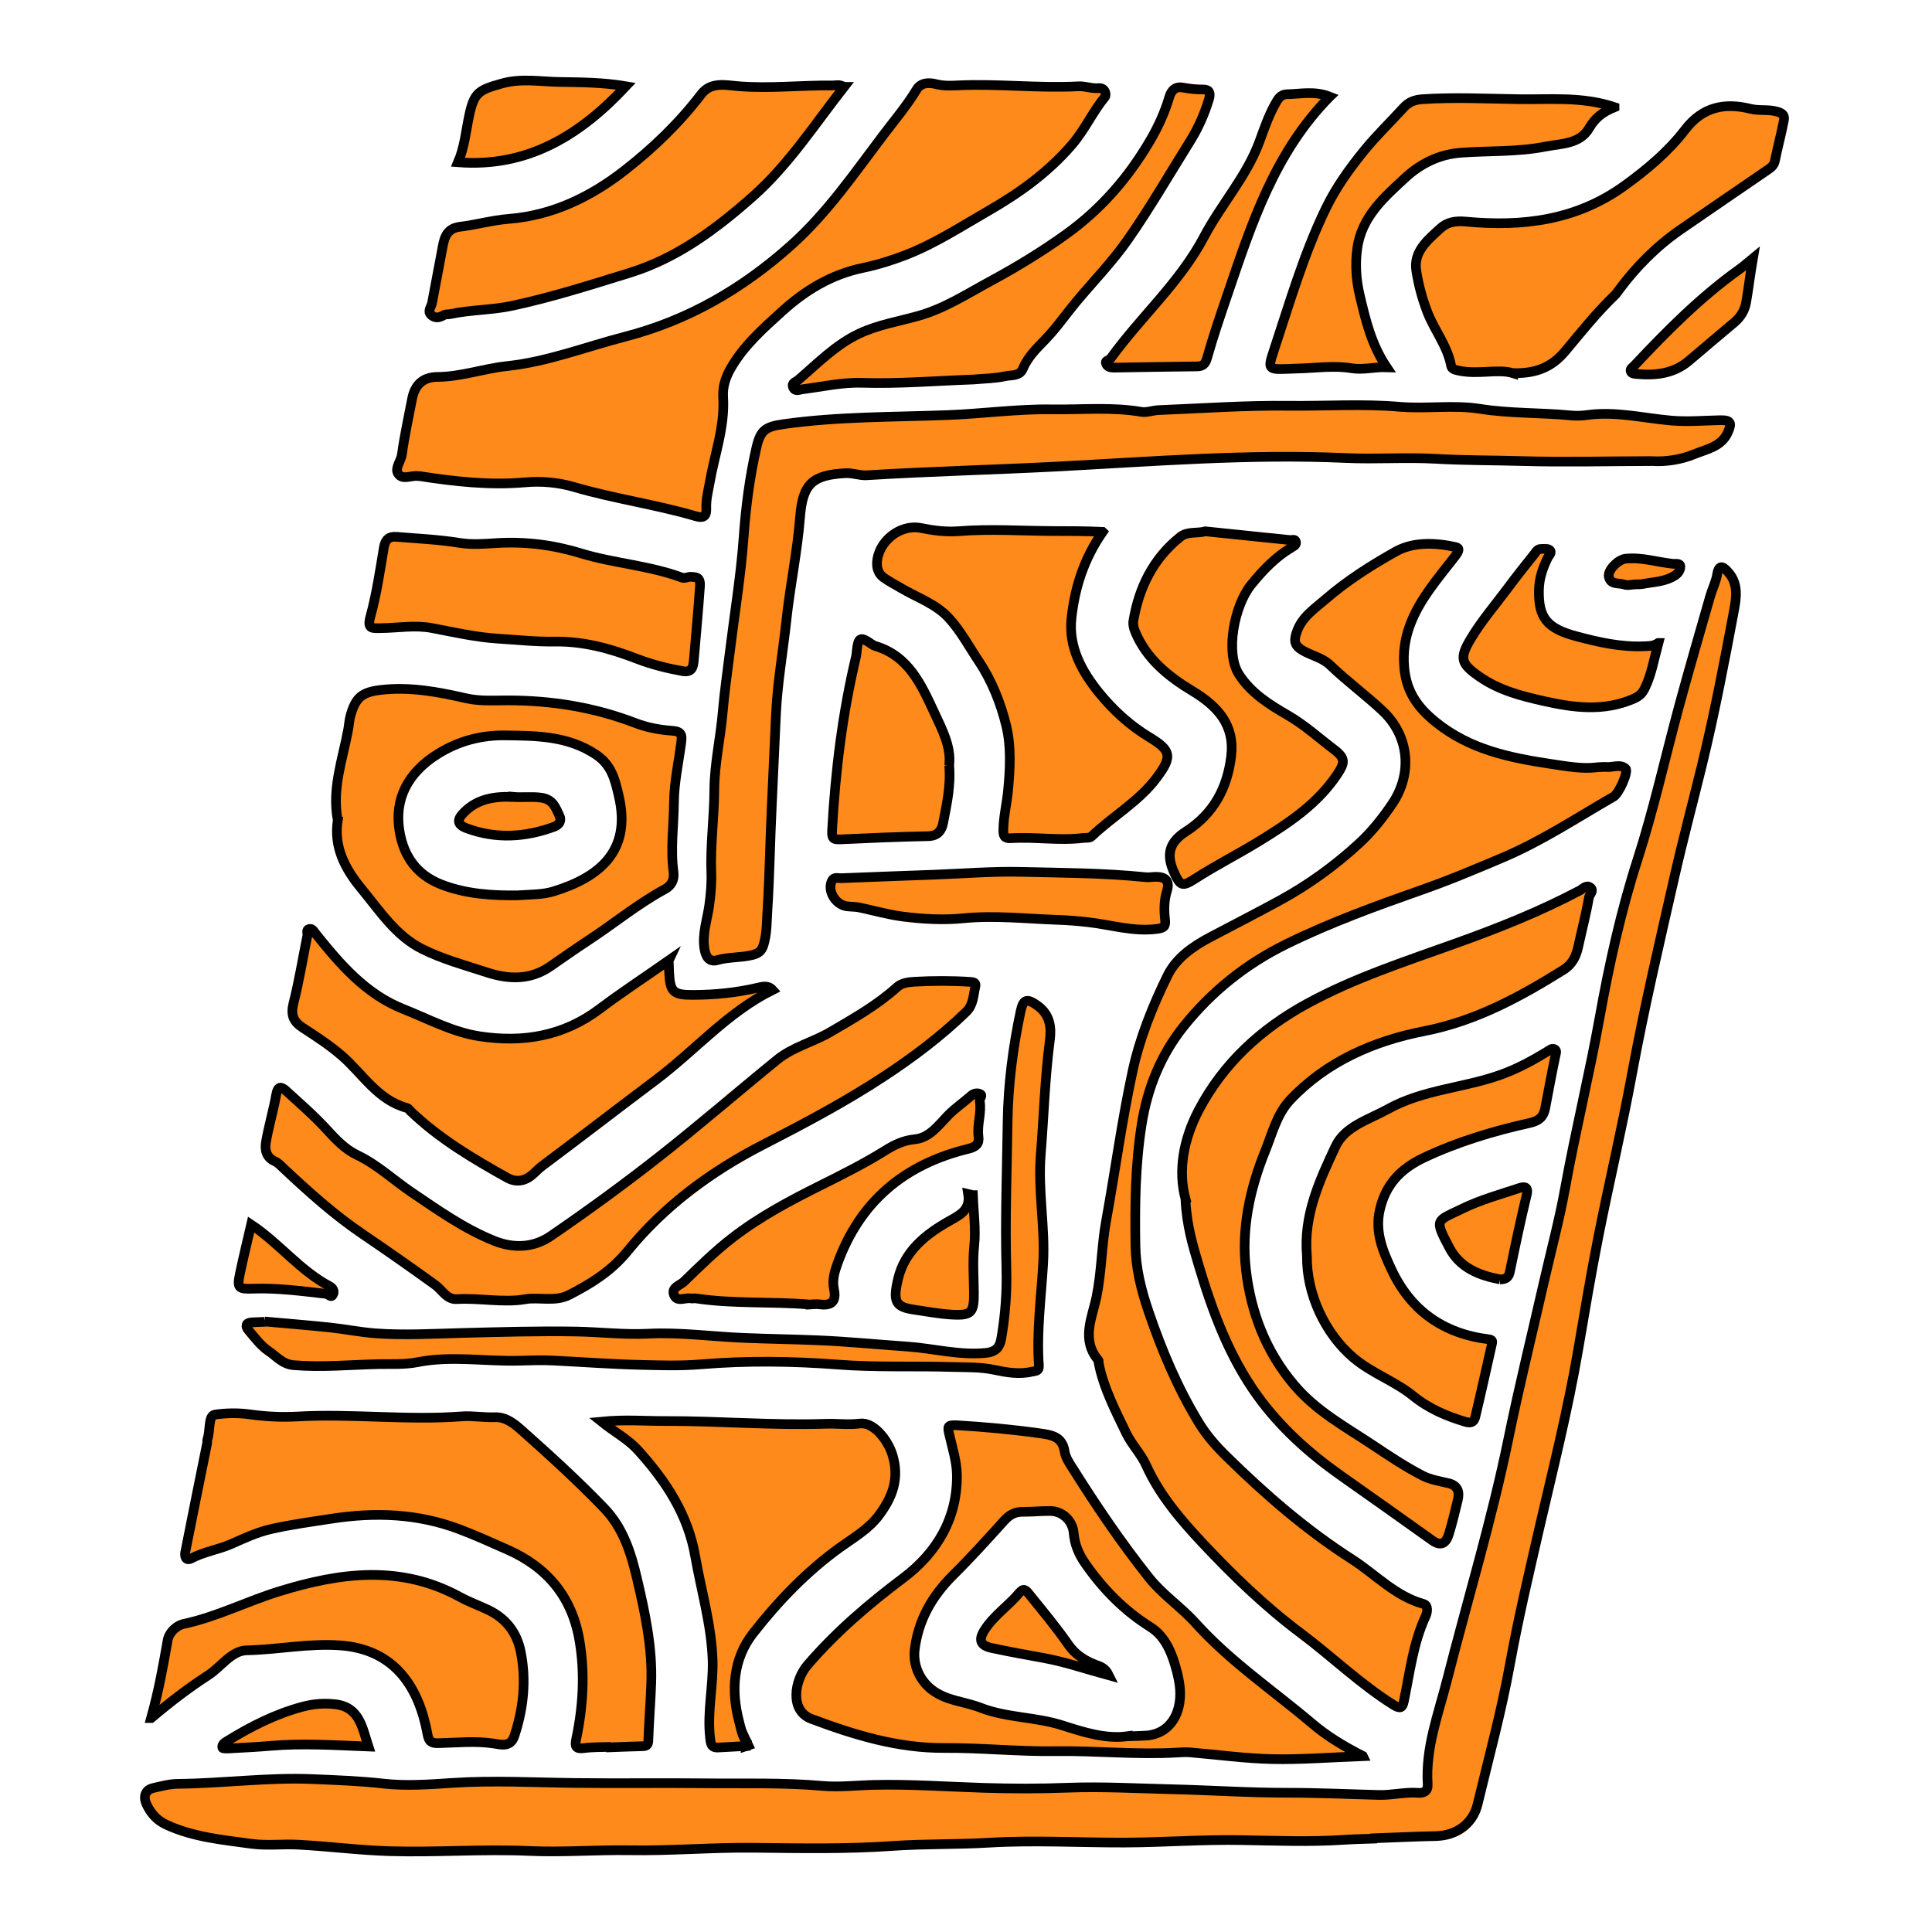 <svg width="600" height="600" viewBox="0 0 600 600" fill="none" xmlns="http://www.w3.org/2000/svg">
  <path
    d="M427.012 570.993C423.933 571.111 420.854 571.135 417.775 571.348C407.117 572.082 396.412 571.656 385.777 571.467C373.604 571.23 361.477 572.177 349.327 572.225C335.211 572.272 321.095 571.419 306.979 572.272C297.103 572.864 287.156 572.58 277.279 573.267C262.737 574.309 248.147 573.978 233.629 573.836C220.91 573.717 208.263 574.831 195.592 574.617C185.171 574.452 174.726 575.304 164.352 574.831C149.905 574.191 135.505 575.328 121.081 574.902C111.631 574.617 102.228 573.409 92.802 572.888C87.899 572.604 82.996 573.267 78.07 572.604C69.046 571.348 59.975 570.566 51.567 566.634C48.678 565.283 46.736 563.056 45.457 560.214C44.414 557.868 45.172 555.831 47.565 555.286C50.099 554.717 52.609 554.007 55.309 553.983C69.212 553.865 83.067 551.922 97.017 552.514C104.36 552.822 111.702 553.083 119.068 553.912C125.983 554.694 133.089 554.196 140.099 553.722C153.055 552.846 166.01 553.58 178.918 553.722C192.087 553.888 205.255 553.675 218.4 553.817C230.692 553.959 243.032 553.533 255.347 554.623C260.653 555.097 266.053 554.433 271.429 554.315C282.845 554.054 294.214 554.883 305.606 555.239C314.251 555.499 322.919 555.523 331.564 555.191C342.364 554.789 353.117 555.404 363.893 555.665C375.925 555.949 387.956 556.779 400.035 556.755C409.438 556.755 418.864 557.205 428.267 557.442C432.388 557.537 436.296 556.471 440.322 556.779C442.146 556.921 443.52 556.328 443.378 554.102C442.667 542.778 446.693 532.354 449.417 521.669C455.812 496.629 463.32 471.896 468.507 446.524C471.846 430.272 475.825 414.139 479.52 397.935C481.723 388.293 484.304 378.722 486.057 368.985C489.278 351.265 493.565 333.805 496.762 316.085C499.746 299.478 503.394 282.942 508.581 266.856C513.578 251.292 517.107 235.348 521.37 219.594C524.497 208.057 527.836 196.591 531.128 185.101C531.768 182.874 532.881 180.742 533.26 178.467C533.876 174.653 535.534 176.359 536.765 177.757C539.797 181.144 539.299 185.314 538.565 189.294C535.534 205.474 532.455 221.655 528.547 237.67C525.705 249.302 522.602 260.886 519.949 272.589C515.354 292.844 510.594 313.052 506.828 333.521C503.725 350.365 499.77 367.043 496.431 383.863C494.11 395.613 492.12 407.435 490.107 419.232C486.933 437.806 482.338 456.047 478.099 474.384C474.854 488.503 471.515 502.622 468.933 516.837C466.257 531.548 462.349 545.881 458.867 560.379C457.399 566.468 452.236 570.069 445.936 570.211C439.636 570.329 433.336 570.661 427.035 570.874C427.035 570.898 427.035 570.945 427.035 570.969L427.012 570.993Z"
    fill="#fd8a1a" stroke="black" stroke-width="3px" />
  <path
    d="M495.744 238.286C497.236 238.238 498.065 238.12 498.846 238.191C500.86 238.38 503.157 237.172 504.862 238.712C505.81 239.565 502.849 246.388 501.12 247.406C489.775 253.921 478.881 261.17 466.754 266.311C458.417 269.841 450.057 273.371 441.53 276.356C427.272 281.378 413.085 286.519 399.491 293.2C386.938 299.359 376.28 307.911 367.611 318.738C360.506 327.622 356.314 337.927 354.538 349.322C352.572 361.807 352.43 374.292 352.619 386.848C352.738 393.907 354.396 400.564 356.646 407.15C360.767 419.28 365.693 431.03 372.396 441.975C374.74 445.813 377.748 449.201 380.922 452.304C392.93 464.102 405.577 475.094 419.859 484.239C427.201 488.953 433.241 495.657 442.075 498.121C443.614 498.548 443.307 500.704 442.738 501.935C438.854 510.322 437.836 519.419 435.988 528.303C435.562 530.364 434.922 530.814 432.814 529.511C422.464 523.044 413.725 514.515 404.014 507.242C392.859 498.903 382.793 489.166 373.343 479.074C366.688 471.967 360.103 464.268 355.935 455.029C354.348 451.522 351.459 448.608 349.777 445.126C346.39 438.066 342.719 431.078 341.203 423.283C341.156 423.023 341.274 422.644 341.156 422.502C335.661 416.105 339.166 409.306 340.516 402.791C342.127 394.997 342.08 387.037 343.501 379.243C346.319 363.726 348.403 348.043 351.743 332.621C353.969 322.363 357.948 312.436 362.59 302.984C365.29 297.464 370.525 293.863 375.948 290.997C383.219 287.159 390.562 283.416 397.738 279.483C406.383 274.745 414.506 268.87 421.896 262.094C426.017 258.328 429.451 253.992 432.483 249.467C438.522 240.441 437.883 228.762 429.333 220.731C424.075 215.803 418.249 211.539 413.062 206.54C410.646 204.219 407.235 203.603 404.417 201.921C401.788 200.334 401.883 198.77 402.688 196.354C404.251 191.616 408.254 189.057 411.688 186.072C418.367 180.292 425.875 175.53 433.501 171.266C438.949 168.233 445.722 168.494 452.046 169.892C453.349 170.176 453.254 171.005 451.809 172.853C449.228 176.193 446.528 179.462 444.088 182.898C438.901 190.194 435.23 197.822 436.107 207.37C436.793 214.88 440.275 219.736 445.959 224.308C456.475 232.789 468.838 235.324 481.604 237.243C486.554 238.001 491.481 238.854 495.815 238.309L495.744 238.286Z"
    fill="#fd8a1a" stroke="black" stroke-width="3px" />
  <path
    d="M135.623 117.062C143.06 117.062 150.07 114.48 157.413 113.698C169.989 112.371 181.855 107.728 194.029 104.577C213.758 99.484 230.621 89.652 245.684 76.172C256.863 66.175 265.247 53.927 274.2 42.106C277.777 37.368 281.613 32.867 284.692 27.773C286.066 25.499 288.695 25.617 290.756 26.139C293.029 26.707 295.232 26.636 297.458 26.518C309.964 25.925 322.445 27.465 334.951 26.802C337.011 26.683 339.048 27.584 341.227 27.37C343.122 27.181 343.785 29.337 343.098 30.19C339.285 34.809 336.869 40.329 332.937 44.901C325.572 53.501 316.524 59.992 306.861 65.536C298.524 70.321 290.424 75.628 281.424 79.134C277.09 80.816 272.59 82.237 268.019 83.185C258.261 85.198 250.113 90.126 242.913 96.665C236.992 102.019 230.953 107.349 226.902 114.456C225.292 117.275 224.392 120.094 224.581 123.364C225.15 132.508 221.929 141.108 220.389 149.944C219.939 152.503 219.252 155.038 219.347 157.715C219.442 159.989 218.873 161.15 216.008 160.297C203.597 156.649 190.736 154.896 178.278 151.247C173.542 149.849 168.236 149.328 163.026 149.802C152.036 150.773 141.141 149.542 130.294 147.859C130.152 147.859 130.033 147.859 129.891 147.859C127.736 147.504 124.918 149.305 123.568 146.983C122.597 145.301 124.539 143.192 124.823 141.108C125.604 135.327 126.883 129.618 127.973 123.885C128.826 119.463 131.36 117.188 135.576 117.062H135.623Z"
    fill="#fd8a1a" stroke="black" stroke-width="3px" />
  <path
    d="M513.128 143.193C499.699 143.216 486.246 143.572 472.817 143.193C463.794 142.932 454.77 143.003 445.793 142.482C436.509 141.961 427.249 142.671 417.964 142.245C387.956 140.871 358.019 143.335 328.082 144.898C308.448 145.917 288.813 146.391 269.203 147.599C266.929 147.741 264.845 146.817 262.524 146.959C252.268 147.504 249.284 150.3 248.479 160.486C247.626 171.289 245.376 181.926 244.216 192.682C243.174 202.324 241.468 211.895 240.995 221.608C240.521 231.084 240.166 240.584 239.692 250.06C239.147 261.028 239.029 271.997 238.318 282.942C238.129 285.974 238.176 289.149 237.442 292.252C236.85 294.787 236.282 295.924 233.653 296.587C230.053 297.464 226.358 297.156 222.781 298.175C220.247 298.885 219.158 297.156 218.755 294.574C218.045 289.978 219.631 285.643 220.247 281.284C220.721 277.896 221.029 274.295 220.91 271.168C220.579 262.497 221.787 253.945 221.834 245.345C221.881 237.219 223.753 229.283 224.439 221.205C224.984 214.856 225.908 208.554 226.689 202.229C228.134 190.478 230.076 178.775 230.929 167.001C231.616 157.501 232.8 148.167 234.932 138.928C236.187 133.503 237.774 132.508 243.458 131.703C260.297 129.334 277.303 129.547 294.237 128.907C305.061 128.505 315.908 126.965 326.708 127.13C335.945 127.273 345.253 126.325 354.49 127.912C356.148 128.197 357.972 127.438 359.748 127.367C373.272 126.822 386.819 125.851 400.343 126.017C411.759 126.135 423.222 125.354 434.614 126.325C442.975 127.036 451.336 125.662 459.601 126.965C469.004 128.457 478.502 128.102 487.928 129.026C489.657 129.192 491.433 129.097 493.138 128.86C501.807 127.699 510.262 129.831 518.789 130.589C524.023 131.063 529.162 130.589 534.302 130.494C537.712 130.423 537.784 131.561 536.647 134.167C534.657 138.786 529.944 139.497 526.154 141.06C522.128 142.719 517.581 143.453 513.081 143.216L513.128 143.193Z"
    fill="#fd8a1a" stroke="black" stroke-width="3px" />
  <path
    d="M189.765 542.517C186.947 542.612 184.129 542.517 181.334 542.896C178.586 543.251 178.515 542.138 178.965 539.982C181.073 529.937 181.689 519.798 179.984 509.635C177.734 496.036 169.989 486.702 157.484 481.206C152.534 479.027 147.607 476.776 142.563 474.881C129.726 470.048 116.557 469.551 103.033 471.635C96.686 472.607 90.362 473.46 84.109 474.881C79.775 475.876 75.796 477.748 71.841 479.501C67.791 481.277 63.386 481.893 59.478 483.954C57.678 484.902 57.275 483.362 57.536 482.035C59.762 470.735 62.059 459.459 64.333 448.182C64.404 447.803 64.286 447.377 64.404 447.021C65.375 444.392 64.594 439.63 66.725 439.322C70.136 438.824 73.949 438.73 77.667 439.251C82.475 439.938 87.425 440.175 92.281 439.914C109.31 438.943 126.339 441.17 143.391 439.867C146.684 439.606 150.213 440.269 153.647 440.127C157.27 439.985 159.923 442.33 162.197 444.344C170.913 452.091 179.51 459.932 187.61 468.342C193.531 474.502 195.923 482.178 197.771 489.995C200.305 500.751 202.65 511.625 202.247 522.807C202.034 528.729 201.537 534.652 201.347 540.551C201.3 542.09 200.637 542.28 199.405 542.304C196.184 542.375 192.987 542.517 189.789 542.635C189.789 542.588 189.789 542.517 189.789 542.47L189.765 542.517Z"
    fill="#fd8a1a" stroke="black" stroke-width="3px" />
  <path
    d="M423.246 545.384C413.085 545.763 404.109 546.497 395.133 546.307C386.63 546.118 378.151 544.933 369.648 544.223C368.322 544.104 366.972 544.175 365.622 544.27C352.998 545.028 340.374 543.654 327.727 543.844C316.264 544.009 304.753 542.778 293.219 542.849C278.866 542.943 265.342 538.821 252.008 533.823C245.139 531.264 246.726 521.812 250.753 517.121C259.587 506.839 269.724 498.169 280.571 490.019C290.921 482.225 297.364 471.493 297.174 457.99C297.103 453.773 295.729 449.556 294.782 445.363C294.237 442.97 294.214 442.473 297.269 442.638C305.795 443.136 314.274 443.918 322.729 445.102C326.543 445.647 329.906 446.026 330.64 450.835C330.924 452.683 332.132 454.436 333.174 456.071C340.516 467.727 348.214 479.122 356.811 489.924C361.051 495.255 366.735 499.022 371.235 503.996C382.035 515.984 395.417 525.01 407.638 535.362C412.067 539.106 417.064 542.185 423.222 545.336L423.246 545.384ZM350.203 539.224C352.359 539.153 354.111 539.106 355.84 539.011C361.098 538.727 364.769 535.291 366.025 530.222C366.948 526.479 366.451 522.901 365.551 519.348C364.177 513.923 362.117 508.355 357.356 505.347C349.114 500.182 342.648 493.596 337.13 485.708C334.974 482.651 333.743 479.619 333.435 476.066C333.103 472.275 329.977 469.266 326.116 469.243C323.298 469.243 320.479 469.527 317.685 469.503C315.222 469.48 313.493 470.427 311.858 472.251C306.648 478.032 301.437 483.789 295.919 489.261C289.453 495.705 285.213 503.073 284.077 512.241C283.484 516.979 285.521 521.693 289.263 524.654C293.811 528.232 299.471 528.374 304.516 530.34C312.664 533.515 321.593 533.159 329.93 535.836C336.585 537.968 343.406 540.148 350.203 539.2V539.224Z"
    fill="#fd8a1a" stroke="black" stroke-width="3px" />
  <path
    d="M368.203 372.491C365.764 363.702 367.493 353.823 372.325 344.679C379.951 330.204 391.58 319.543 405.838 311.749C420.475 303.742 436.296 298.649 451.904 293.034C465.144 288.296 478.194 283.131 490.652 276.522C491.599 276.024 492.641 274.698 493.849 275.598C495.199 276.593 493.612 277.777 493.446 278.796C492.57 283.889 491.244 288.888 490.154 293.934C489.491 296.967 488.331 299.454 485.488 301.231C471.988 309.641 458.322 317.103 442.288 320.23C426.656 323.286 411.996 329.612 400.675 341.599C396.554 345.982 395.156 351.904 392.954 357.353C388.146 369.222 385.469 381.636 386.938 394.31C388.454 407.482 393.048 419.659 401.954 430.154C408.775 438.208 417.68 443.017 426.159 448.656C431.275 452.067 436.391 455.502 441.838 458.298C444.207 459.506 447.001 459.98 449.63 460.572C452.709 461.259 453.372 463.202 452.709 465.926C451.857 469.432 451.028 472.962 449.962 476.421C449.133 479.145 447.617 480.425 444.728 478.34C435.254 471.541 425.709 464.836 416.188 458.108C406.406 451.191 397.525 443.183 390.514 433.47C381.68 421.199 376.493 407.15 372.206 392.747C370.382 386.611 368.535 380.475 368.156 372.515L368.203 372.491Z"
    fill="#fd8a1a" stroke="black" stroke-width="3px" />
  <path
    d="M163.026 403.526C155.968 404.615 148.934 403.052 141.876 403.455C138.702 403.644 137.328 400.588 135.126 399.025C127.689 393.67 120.228 388.411 112.625 383.27C103.815 377.3 95.881 370.17 88.136 362.897C87.26 362.068 86.407 361.12 85.341 360.646C82.617 359.414 82.191 357.022 82.594 354.676C83.446 349.725 84.915 344.868 85.791 339.893C86.265 337.264 87.307 337.359 88.823 338.733C93.062 342.618 97.444 346.385 101.328 350.625C104.217 353.776 107.083 356.879 110.92 358.704C117.149 361.665 122.123 366.403 127.736 370.217C136.026 375.808 144.173 381.636 153.552 385.379C159.686 387.819 165.844 387.44 171.078 383.839C182.4 376.069 193.555 367.966 204.355 359.485C216.908 349.654 228.963 339.183 241.35 329.114C246.229 325.134 252.482 323.666 257.858 320.515C265.058 316.298 272.305 312.223 278.558 306.585C280.05 305.234 282.087 304.998 284.077 304.879C289.808 304.571 295.516 304.547 301.224 304.926C302.29 304.998 303.214 305.092 302.906 306.395C302.242 309.12 302.361 312.01 300.04 314.26C292.2 321.841 283.556 328.356 274.461 334.326C262.405 342.262 249.687 348.967 236.874 355.553C220.768 363.844 206.344 374.481 194.929 388.506C189.813 394.808 183.536 398.669 176.739 402.152C172.452 404.355 167.549 402.768 162.978 403.478L163.026 403.526Z"
    fill="#fd8a1a" stroke="black" stroke-width="3px" />
  <path
    d="M104.857 254.608C103.057 244.871 106.373 235.94 108.078 226.843C108.362 225.351 108.433 223.763 108.86 222.224C110.447 216.562 112.412 214.951 118.262 214.264C127.333 213.197 136.097 214.879 144.813 216.869C149.005 217.817 153.315 217.509 157.413 217.509C171.221 217.485 184.484 219.618 197.321 224.545C201.016 225.967 204.923 226.677 208.737 226.938C211.863 227.151 211.816 228.454 211.555 230.61C210.75 236.817 209.352 243.024 209.305 249.254C209.234 256.432 208.192 263.634 209.163 270.789C209.495 273.276 208.476 275.053 206.534 276.119C198.055 280.691 190.642 286.874 182.613 292.11C178.61 294.716 174.726 297.511 170.771 300.212C164.565 304.429 157.957 304.192 151.136 301.965C144.41 299.762 137.494 297.914 131.147 294.74C122.904 290.618 118.002 282.942 112.318 276.072C107.012 269.652 103.578 262.924 104.904 254.632L104.857 254.608ZM160.634 278.062C165.205 277.754 168.615 277.848 171.978 276.806C185.763 272.542 196.184 264.582 192.205 247.359C191.021 242.266 190.026 237.575 184.958 234.258C176.147 228.454 166.342 228.501 156.678 228.383C149.407 228.312 142.373 230.112 135.86 234.211C126.694 239.968 122.336 248.117 124.112 258.351C125.462 266.169 129.607 271.76 137.044 274.674C145.002 277.777 153.363 278.133 160.634 278.062Z"
    fill="#fd8a1a" stroke="black" stroke-width="3px" />
  <path
    d="M207.671 298.317C207.742 300.023 207.766 301.041 207.813 302.036C208.097 307.959 209.045 308.978 214.966 308.978C221.834 308.978 228.655 308.314 235.382 306.727C236.803 306.395 238.579 305.921 239.929 307.438C225.979 314.355 215.866 326.224 203.668 335.392C191.873 344.252 180.173 353.278 168.355 362.115C167.265 362.92 166.413 363.892 165.418 364.745C162.978 366.877 160.255 367.303 157.46 365.74C146.873 359.817 136.428 353.634 127.57 345.153C127.191 344.774 126.836 344.205 126.386 344.087C117.244 341.623 112.673 333.521 106.136 327.859C102.394 324.613 98.178 321.865 94.01 319.164C91.025 317.222 90.244 315.113 91.144 311.56C92.896 304.642 94.033 297.582 95.454 290.57C95.596 289.859 94.957 288.77 95.999 288.509C97.041 288.248 97.444 289.243 98.036 289.978C105.662 299.501 113.644 308.788 125.32 313.384C133.065 316.464 140.573 320.538 148.91 321.818C162.363 323.879 174.963 321.818 186.189 313.36C192.987 308.243 200.139 303.552 207.694 298.269L207.671 298.317Z"
    fill="#fd8a1a" stroke="black" stroke-width="3px" />
  <path
    d="M342.435 165.201C336.514 173.706 333.743 182.732 332.748 192.113C331.824 200.902 335.898 208.459 341.322 215.14C345.751 220.589 350.914 225.303 357.001 228.975C363.822 233.097 364.035 235.016 359.346 241.365C353.78 248.899 345.561 253.447 338.953 259.796C338.409 260.318 337.201 260.128 336.301 260.246C328.864 261.147 321.403 259.844 313.966 260.318C311.811 260.46 311.574 259.465 311.598 257.735C311.645 253.661 312.64 249.704 313.043 245.677C313.706 238.83 314.061 231.771 312.498 225.398C310.816 218.48 308.069 211.468 303.972 205.356C300.94 200.831 298.382 195.975 294.664 191.924C290.566 187.47 284.811 185.598 279.79 182.613C278.013 181.547 276.119 180.6 274.437 179.391C272.992 178.349 272.306 176.762 272.353 174.914C272.566 168.257 279.434 162.69 285.948 163.969C289.832 164.751 293.787 165.272 297.695 164.964C307.572 164.182 317.424 164.893 327.277 164.917C332.085 164.917 337.011 164.917 342.411 165.177L342.435 165.201Z"
    fill="#fd8a1a" stroke="black" stroke-width="3px" />
  <path
    d="M469.928 115.901C465.262 114.432 458.986 116.446 452.875 115.072C451.857 114.859 450.838 114.575 450.672 113.674C449.559 107.491 445.486 102.635 443.283 96.925C441.672 92.732 440.536 88.468 439.849 84.156C438.878 78.115 443.378 74.562 447.215 71.008C449.441 68.947 451.951 68.521 455.315 68.829C472.817 70.463 489.538 68.473 504.46 57.694C511.518 52.601 518.102 47.081 523.312 40.282C528.831 33.08 535.699 31.848 543.61 33.791C546.357 34.477 549.057 33.885 551.805 34.643C553.865 35.188 554.268 36.017 553.984 37.439C553.178 41.632 552.065 45.754 551.213 49.924C550.976 51.132 550.242 51.866 549.389 52.459C540.199 58.784 530.962 65.038 521.797 71.387C514.36 76.552 508.06 82.901 502.683 90.174C502.281 90.718 501.925 91.287 501.428 91.737C495.839 97.115 491.031 103.156 486.081 109.078C482.149 113.769 477.388 116.067 469.928 115.878V115.901Z"
    fill="#fd8a1a" stroke="black" stroke-width="3px" />
  <path
    d="M231.782 542.233C228.868 542.398 225.955 542.541 223.042 542.706C220.721 542.825 220.721 541.309 220.508 539.579C219.608 531.596 221.526 523.707 221.313 515.77C220.981 504.683 217.784 494.07 215.889 483.244C213.639 470.285 206.723 459.861 198.126 450.361C195.047 446.95 190.902 444.794 186.805 441.501C193.91 440.791 200.305 441.335 206.723 441.312C223.303 441.264 239.858 442.733 256.461 442.165C259.942 442.046 263.424 442.544 267 442.094C271.358 441.525 275.763 447.258 277.161 451.83C279.411 459.174 277.137 464.978 273.016 470.522C269.842 474.81 265.224 477.463 260.961 480.519C250.516 488.029 241.634 497.292 233.818 507.313C227.708 515.155 226.974 524.915 229.532 534.628C230.124 536.855 230.455 539.2 231.947 541.095L231.782 542.233Z"
    fill="#fd8a1a" stroke="black" stroke-width="3px" />
  <path
    d="M262.121 26.991C252.932 38.742 244.832 51.274 233.795 61.034C222.521 71.032 210.323 80.176 195.568 84.725C183.465 88.468 171.339 92.329 158.952 94.983C152.747 96.309 146.115 96.191 139.791 97.541C139.152 97.683 138.37 97.541 137.849 97.849C136.618 98.584 135.41 98.939 134.178 98.039C132.449 96.783 133.941 95.385 134.178 94.106C135.244 88.231 136.428 82.379 137.494 76.504C138.062 73.353 139.057 70.89 142.87 70.416C147.939 69.8 152.913 68.378 157.981 67.976C171.671 66.886 183.442 61.129 193.958 52.932C202.792 46.038 210.939 38.221 217.808 29.218C220.816 25.286 225.529 26.47 229.389 26.778C239.171 27.56 248.858 26.423 258.592 26.541C259.634 26.541 260.7 26.115 262.074 26.991H262.121Z"
    fill="#fd8a1a" stroke="black" stroke-width="3px" />
  <path
    d="M405.885 390.141C404.725 377.49 409.793 366.64 414.743 356.05C417.704 349.725 425.07 347.759 431.014 344.442C442.051 338.306 454.675 337.903 466.233 333.71C471.325 331.862 475.944 329.351 480.491 326.579C481.32 326.058 482.078 325.348 482.907 325.916C483.57 326.366 483.167 327.266 483.002 328.096C481.888 333.426 480.894 338.804 479.875 344.158C479.354 346.835 478.051 348.067 475.044 348.754C463.794 351.265 452.78 354.558 442.264 359.509C435.017 362.92 430.304 367.824 428.504 375.784C426.964 382.607 429.427 388.482 432.151 394.286C438.12 407.056 448.328 414.186 462.254 415.916C463.628 416.082 463.509 416.579 463.296 417.527C461.615 424.965 459.98 432.428 458.204 439.867C457.896 441.193 457.28 442.236 455.125 441.572C449.204 439.796 443.757 437.498 438.83 433.494C433.17 428.898 426.064 426.529 420.356 421.696C411.475 414.186 405.743 401.773 405.885 390.164V390.141Z"
    fill="#fd8a1a" stroke="black" stroke-width="3px" />
  <path
    d="M82.144 410.396C88.941 411.012 95.739 411.557 102.512 412.267C107.178 412.765 111.82 413.712 116.486 414.068C125.391 414.731 134.32 414.21 143.249 413.973C155.21 413.665 167.171 413.31 179.107 413.523C186.497 413.665 193.887 414.565 201.323 414.186C211.223 413.689 221.029 415.087 230.881 415.489C238.674 415.821 246.489 415.916 254.282 416.247C263.471 416.65 272.637 417.55 281.803 418.19C289.927 418.759 297.908 420.985 306.198 420.156C309.49 419.825 310.532 418.166 310.958 415.679C312.19 408.548 312.735 401.322 312.545 394.121C312.119 378.817 312.711 363.489 312.924 348.209C313.09 336.814 314.582 325.229 316.998 313.905C317.803 310.186 319.058 310.02 322.256 312.342C326.093 315.137 326.566 319.022 326.045 323.002C324.506 334.753 324.174 346.598 323.227 358.396C322.279 369.814 324.624 380.996 323.961 392.368C323.345 402.91 321.901 413.452 322.635 424.065C322.753 425.937 321.664 425.7 320.456 425.984C316.453 426.932 312.498 426.197 308.661 425.392C304.469 424.515 300.229 424.657 296.085 424.539C284.124 424.16 272.045 424.705 260.179 423.781C245.897 422.691 231.734 422.525 217.571 423.71C211.318 424.231 205.16 424.018 198.955 423.876C189.86 423.662 180.789 422.975 171.718 422.525C168.26 422.359 164.778 422.478 161.368 422.573C150.781 422.881 140.194 420.938 129.607 423.046C125.723 423.828 121.602 423.568 117.599 423.639C108.812 423.828 100.049 424.705 91.215 423.97C87.71 423.662 85.862 421.222 83.446 419.611C80.983 417.953 79.088 415.371 77.123 413.049C76.175 411.936 76.27 410.775 78.141 410.68C79.467 410.585 80.817 410.585 82.167 410.514C82.167 410.467 82.167 410.396 82.167 410.348L82.144 410.396Z"
    fill="#fd8a1a" stroke="black" stroke-width="3px" />
  <path
    d="M46.925 533.562C49.364 524.82 50.715 517.121 52.065 509.398C52.515 506.839 54.954 504.778 56.92 504.352C67.365 502.149 76.815 497.221 86.928 494.141C105.757 488.361 124.468 485.897 142.823 495.942C145.57 497.458 148.555 498.524 151.42 499.874C157.01 502.504 160.468 506.839 161.699 512.904C163.5 521.835 162.576 530.553 159.734 539.153C158.549 542.754 155.471 541.783 153.386 541.475C147.655 540.598 141.947 541.214 136.262 541.356C133.989 541.403 133.184 540.977 132.734 538.442C130.199 524.583 123.023 512.193 105.544 510.985C95.739 510.298 86.265 512.335 76.602 512.525C71.888 512.62 68.667 517.666 64.641 520.272C58.767 524.062 53.201 528.303 46.949 533.562H46.925Z"
    fill="#fd8a1a" stroke="black" stroke-width="3px" />
  <path
    d="M374.361 165.011C383.077 165.912 391.793 166.812 400.533 167.712C401.243 167.783 402.285 167.215 402.475 168.375C402.617 169.276 401.764 169.631 401.054 170.057C396.08 173.019 392.148 177.164 388.572 181.571C383.243 188.157 380.519 202.774 384.735 209.383C388.501 215.259 394.209 218.812 399.988 222.152C405.175 225.161 409.533 229.141 414.222 232.695C417.941 235.514 417.704 236.864 415.241 240.56C409.13 249.704 400.225 255.603 391.154 261.17C384.569 265.221 377.63 268.728 371.093 272.921C367.161 275.456 366.546 275.124 364.674 271.073C362.117 265.506 362.993 261.621 368.298 258.233C376.896 252.713 381.159 244.729 382.343 234.898C383.527 225.137 378.151 219.333 370.311 214.595C362.898 210.118 356.124 204.716 352.572 196.283C352.074 195.074 351.814 193.937 351.98 192.847C353.709 182.4 358.185 173.421 366.569 166.717C368.819 164.917 371.709 165.746 374.338 165.011H374.361Z"
    fill="#fd8a1a" stroke="black" stroke-width="3px" />
  <path
    d="M212.029 208.436C207.292 207.583 202.508 206.398 197.937 204.645C189.6 201.423 181.263 199.102 172.073 199.244C166.365 199.339 160.515 198.699 154.736 198.344C147.844 197.917 140.999 196.354 134.178 195.051C128.849 194.032 123.568 195.027 118.262 195.074C115.539 195.098 113.952 195.43 115.041 191.45C116.96 184.461 118.002 177.236 119.21 170.057C119.612 167.617 120.773 166.504 123.141 166.717C129.654 167.262 136.215 167.546 142.657 168.589C146.565 169.228 150.378 168.897 154.168 168.66C163.073 168.115 171.765 169.205 180.221 171.787C190.618 174.985 201.655 175.577 211.887 179.415C212.645 179.699 213.829 179.06 214.539 179.131C215.937 179.273 217.595 178.941 217.381 182.068C216.86 189.673 216.126 197.254 215.487 204.858C215.297 207.038 215.013 208.933 212.005 208.436H212.029Z"
    fill="#fd8a1a" stroke="black" stroke-width="3px" />
  <path
    d="M302.1 117.868C290.637 118.27 279.198 119.242 267.687 118.886C261.458 118.697 255.3 120.118 249.118 120.9C248.242 121.018 246.916 121.705 246.324 120.331C245.684 118.886 247.129 118.673 247.863 118.033C253.926 112.845 259.54 107.017 266.882 103.582C272.637 100.882 278.984 99.839 285.071 98.133C293.242 95.883 300.253 91.287 307.619 87.307C315.766 82.901 323.629 78.115 331.161 72.69C341.819 65.014 350.227 55.396 356.906 44.12C359.535 39.689 361.667 35.117 363.111 30.213C363.774 27.939 365.124 26.755 367.446 27.205C369.53 27.607 371.59 27.797 373.722 27.797C375.617 27.797 376.019 28.934 375.451 30.829C374.03 35.472 372.111 39.832 369.53 43.954C363.159 54.141 357.143 64.564 350.274 74.396C345.443 81.337 339.427 87.473 334.003 94.011C330.877 97.778 328.082 101.853 324.695 105.359C321.948 108.202 319.177 110.855 317.614 114.598C316.643 116.896 313.99 116.422 312.119 116.849C308.874 117.56 305.464 117.56 302.148 117.868H302.1Z"
    fill="#fd8a1a" stroke="black" stroke-width="3px" />
  <path
    d="M501.404 33.293C497.899 34.691 495.412 36.515 493.517 39.808C490.652 44.783 484.802 44.57 479.875 45.541C471.207 47.247 462.372 46.773 453.609 47.436C447.049 47.934 441.27 50.729 436.438 55.183C429.759 61.366 422.796 67.407 421.493 77.286C420.83 82.19 421.162 86.975 422.299 91.761C424.099 99.342 425.851 106.946 430.635 114.053C426.704 113.911 423.435 114.977 419.575 114.338C414.127 113.437 408.396 114.338 402.783 114.456C401.717 114.48 400.651 114.527 399.561 114.575C393.901 114.764 393.711 114.551 395.511 109.126C400.461 94.177 404.843 79.039 411.712 64.801C414.862 58.263 419.054 52.435 423.554 46.891C427.367 42.177 431.796 37.936 435.893 33.435C437.504 31.658 439.351 30.971 441.767 30.805C451.762 30.142 461.757 30.663 471.728 30.805C481.509 30.948 491.481 29.929 501.404 33.269V33.293Z"
    fill="#fd8a1a" stroke="black" stroke-width="3px" />
  <path
    d="M251.179 405.113C239.503 404.142 227.708 404.994 216.079 403.218C215.558 403.147 214.989 403.336 214.468 403.218C212.668 402.91 210.039 404.568 209.234 401.915C208.571 399.759 211.271 399.143 212.455 397.982C217.263 393.291 222.095 388.553 227.4 384.455C235.926 377.845 245.471 372.799 255.134 367.99C261.884 364.626 268.587 361.238 274.982 357.258C277.753 355.529 280.548 354.155 284.029 353.823C288.671 353.397 291.419 349.488 294.403 346.408C296.653 344.11 299.258 342.357 301.603 340.272C302.456 339.538 303.379 339.396 304.185 339.68C305.535 340.154 304.114 341.078 304.256 341.883C304.919 345.579 303.379 349.204 303.877 352.97C304.161 355.15 303.237 356.169 300.679 356.785C280.879 361.57 266.953 373.202 260.013 392.628C259.137 395.068 258.426 397.674 258.995 400.304C259.824 404.284 258.213 405.587 254.424 405.066C253.382 404.923 252.292 405.113 251.203 405.16L251.179 405.113Z"
    fill="#fd8a1a" stroke="black" stroke-width="3px" />
  <path
    d="M294.782 237.693C295.327 244.09 294 249.846 292.887 255.627C292.461 257.854 291.253 259.607 288.316 259.678C279.221 259.867 270.127 260.247 261.032 260.673C258.64 260.791 258.284 260.318 258.426 257.688C259.445 239.541 261.624 221.56 265.863 203.863C266.005 203.224 266.029 202.561 266.1 201.921C266.527 197.965 267.284 197.609 270.458 199.883C270.884 200.191 271.334 200.476 271.832 200.618C282.206 203.698 286.137 212.676 290.14 221.276C292.579 226.535 295.469 231.937 294.782 237.717V237.693Z"
    fill="#fd8a1a" stroke="black" stroke-width="3px" />
  <path
    d="M290.14 271.642C299.116 271.31 308.093 270.552 317.069 270.765C330.001 271.073 342.932 271.097 355.817 272.423C356.882 272.542 357.948 272.305 359.038 272.305C362.093 272.305 363.325 273.726 362.401 276.711C361.477 279.673 361.477 282.705 361.832 285.714C362.093 287.893 361.24 288.225 359.251 288.485C351.909 289.433 344.922 287.159 337.769 286.377C334.643 286.022 331.445 285.761 328.366 285.666C318.679 285.335 308.969 284.221 299.282 285.169C292.864 285.808 286.469 285.429 280.24 284.624C275.882 284.055 271.429 282.8 267.024 281.852C265.674 281.568 264.419 281.615 263.116 281.473C259.469 281.07 256.792 276.569 258.379 273.489C259.019 272.234 260.274 272.779 261.245 272.731C270.884 272.329 280.524 271.997 290.187 271.642H290.14Z"
    fill="#fd8a1a" stroke="black" stroke-width="3px" />
  <path
    d="M412.943 30.047C395.89 47.318 388.69 69.445 381.23 91.405C379.004 97.944 376.754 104.483 374.882 111.139C374.314 113.177 373.461 113.769 371.685 113.793C363.064 113.911 354.443 114.006 345.822 114.172C344.78 114.172 343.903 113.888 343.524 113.011C343.027 111.874 344.424 111.992 344.827 111.447C354.135 98.489 366.38 87.828 373.935 73.519C379.288 63.38 387.222 54.733 391.201 43.788C392.622 39.879 393.972 35.97 395.985 32.345C396.814 30.829 397.691 29.313 399.609 29.266C403.896 29.195 408.23 28.152 412.967 30.024L412.943 30.047Z"
    fill="#fd8a1a" stroke="black" stroke-width="3px" />
  <path
    d="M515.023 199.694C513.602 204.977 512.868 209.62 510.736 213.885C509.931 215.519 508.936 216.325 507.16 217.083C497.994 220.992 488.804 219.831 479.544 217.746C472.486 216.159 465.594 214.406 459.459 210.141C453.704 206.138 453.112 204.479 456.759 198.391C460.146 192.729 464.457 187.754 468.365 182.495C470.946 178.989 473.67 175.601 476.394 172.189C476.938 171.479 477.412 170.507 478.478 170.484C479.402 170.484 480.538 170.294 481.178 170.744C482.22 171.502 481.012 172.497 480.704 173.137C479.141 176.312 478.028 179.439 477.933 183.134C477.72 191.829 480.396 195.169 489.586 197.609C496.478 199.457 503.512 201.044 510.76 200.689C512.039 200.618 513.341 200.76 514.975 199.694H515.023Z"
    fill="#fd8a1a" stroke="black" stroke-width="3px" />
  <path
    d="M194.384 26.778C180.079 42.059 163.878 52.056 142.255 50.398C144.22 45.801 144.67 40.874 145.665 36.089C147.205 28.697 148.626 27.963 155.873 25.925C161.936 24.22 168 25.381 173.755 25.451C180.339 25.546 187.255 25.57 194.384 26.778Z"
    fill="#fd8a1a" stroke="black" stroke-width="3px" />
  <path
    d="M302.148 371.165C302.337 376.424 303.095 381.731 302.55 386.895C302.053 391.728 302.408 396.442 302.456 401.228C302.527 407.6 301.792 408.619 295.635 408.264C291.75 408.051 287.89 407.316 284.005 406.748C278.108 405.895 277.232 404.331 278.89 397.224C280.927 388.53 287.416 383.365 294.782 379.196C298.027 377.372 301.461 375.784 300.679 370.833C301.153 370.951 301.627 371.046 302.1 371.165H302.148Z"
    fill="#fd8a1a" stroke="black" stroke-width="3px" />
  <path
    d="M465.83 397.319C459.388 396.087 453.443 393.765 450.175 387.606C445.296 378.414 446.054 379.314 454.059 375.405C459.696 372.633 465.878 370.951 471.894 368.938C473.267 368.488 474.783 368.393 474.144 371.023C472.225 378.959 470.544 386.942 468.909 394.926C468.53 396.821 467.536 397.342 465.807 397.319H465.83Z"
    fill="#fd8a1a" stroke="black" stroke-width="3px" />
  <path
    d="M544.391 80.2C543.563 84.985 543.041 89.463 542.284 93.869C541.857 96.38 540.578 98.489 538.565 100.171C533.852 104.103 529.186 108.107 524.497 112.063C519.831 116.02 514.312 116.659 508.486 116.162C507.633 116.091 506.733 116.091 506.449 115.356C506.118 114.504 507.112 114.03 507.61 113.485C517.723 102.706 528.12 92.235 540.199 83.611C541.668 82.569 542.994 81.337 544.391 80.2Z"
    fill="#fd8a1a" stroke="black" stroke-width="3px" />
  <path
    d="M114.425 542.398C103.957 541.996 93.986 541.332 84.038 542.185C79.775 542.541 75.512 542.754 71.225 542.991C70.467 543.038 69.141 543.038 69.07 542.801C68.786 541.783 69.78 541.19 70.491 540.74C77.857 536.192 85.507 532.283 93.986 530.032C97.373 529.132 100.689 528.871 104.123 529.274C111.607 530.151 112.46 536.334 114.425 542.398Z"
    fill="#fd8a1a" stroke="black" stroke-width="3px" />
  <path
    d="M77.999 380.309C86.809 386.161 93.181 394.642 102.417 399.475C103.341 399.972 103.862 400.872 103.507 401.82C102.891 403.384 102.062 401.891 101.304 401.82C93.749 400.967 86.217 399.948 78.591 400.209C73.996 400.375 73.594 399.972 74.494 395.613C75.559 390.52 76.815 385.45 77.999 380.309Z"
    fill="#fd8a1a" stroke="black" stroke-width="3px" />
  <path
    d="M507.989 181.476C506.781 181.523 505.454 181.903 504.412 181.523C502.731 180.931 500.125 181.737 499.628 179.06C499.249 177.046 502.518 173.777 504.791 173.516C509.836 172.971 514.644 174.582 519.594 175.103C520.233 175.174 521.868 174.772 521.844 175.98C521.844 176.975 521.299 177.994 520.115 178.752C516.965 180.742 513.412 180.718 510.002 181.381C509.362 181.5 508.675 181.452 507.989 181.476Z"
    fill="#fd8a1a" stroke="black" stroke-width="3px" />
  <path
    d="M231.781 542.233C231.829 541.854 231.876 541.475 231.947 541.096C232.089 541.403 232.255 541.735 232.397 542.043C232.184 542.114 231.995 542.162 231.781 542.233Z"
    fill="#fd8a1a" stroke="black" stroke-width="3px" />
  <path
    d="M344.377 520.295C337.153 518.329 330.83 516.126 324.316 514.941C318.869 513.946 313.445 512.975 308.022 511.814C304.469 511.056 303.782 509.35 305.724 506.271C308.614 501.698 313.161 498.737 316.548 494.686C317.874 493.099 318.537 493.739 319.556 495.018C323.748 500.206 328.011 505.299 331.824 510.796C333.861 513.757 336.822 515.676 340.161 516.979C341.582 517.524 343.169 517.808 344.377 520.295Z"
    fill="#fd8a1a" stroke="black" stroke-width="3px" />
  <path
    d="M159.355 247.477C162.197 247.738 165.039 247.312 167.999 247.714C171.836 248.212 172.571 250.913 173.755 253.376C174.371 254.632 173.968 256.053 172.073 256.764C163.073 260.057 154.049 260.602 144.955 257.238C141.781 256.053 141.923 254.466 144.102 252.287C148.365 247.999 153.694 247.264 159.355 247.501V247.477Z"
    fill="#fd8a1a" stroke="black" stroke-width="3px" />
</svg>
  